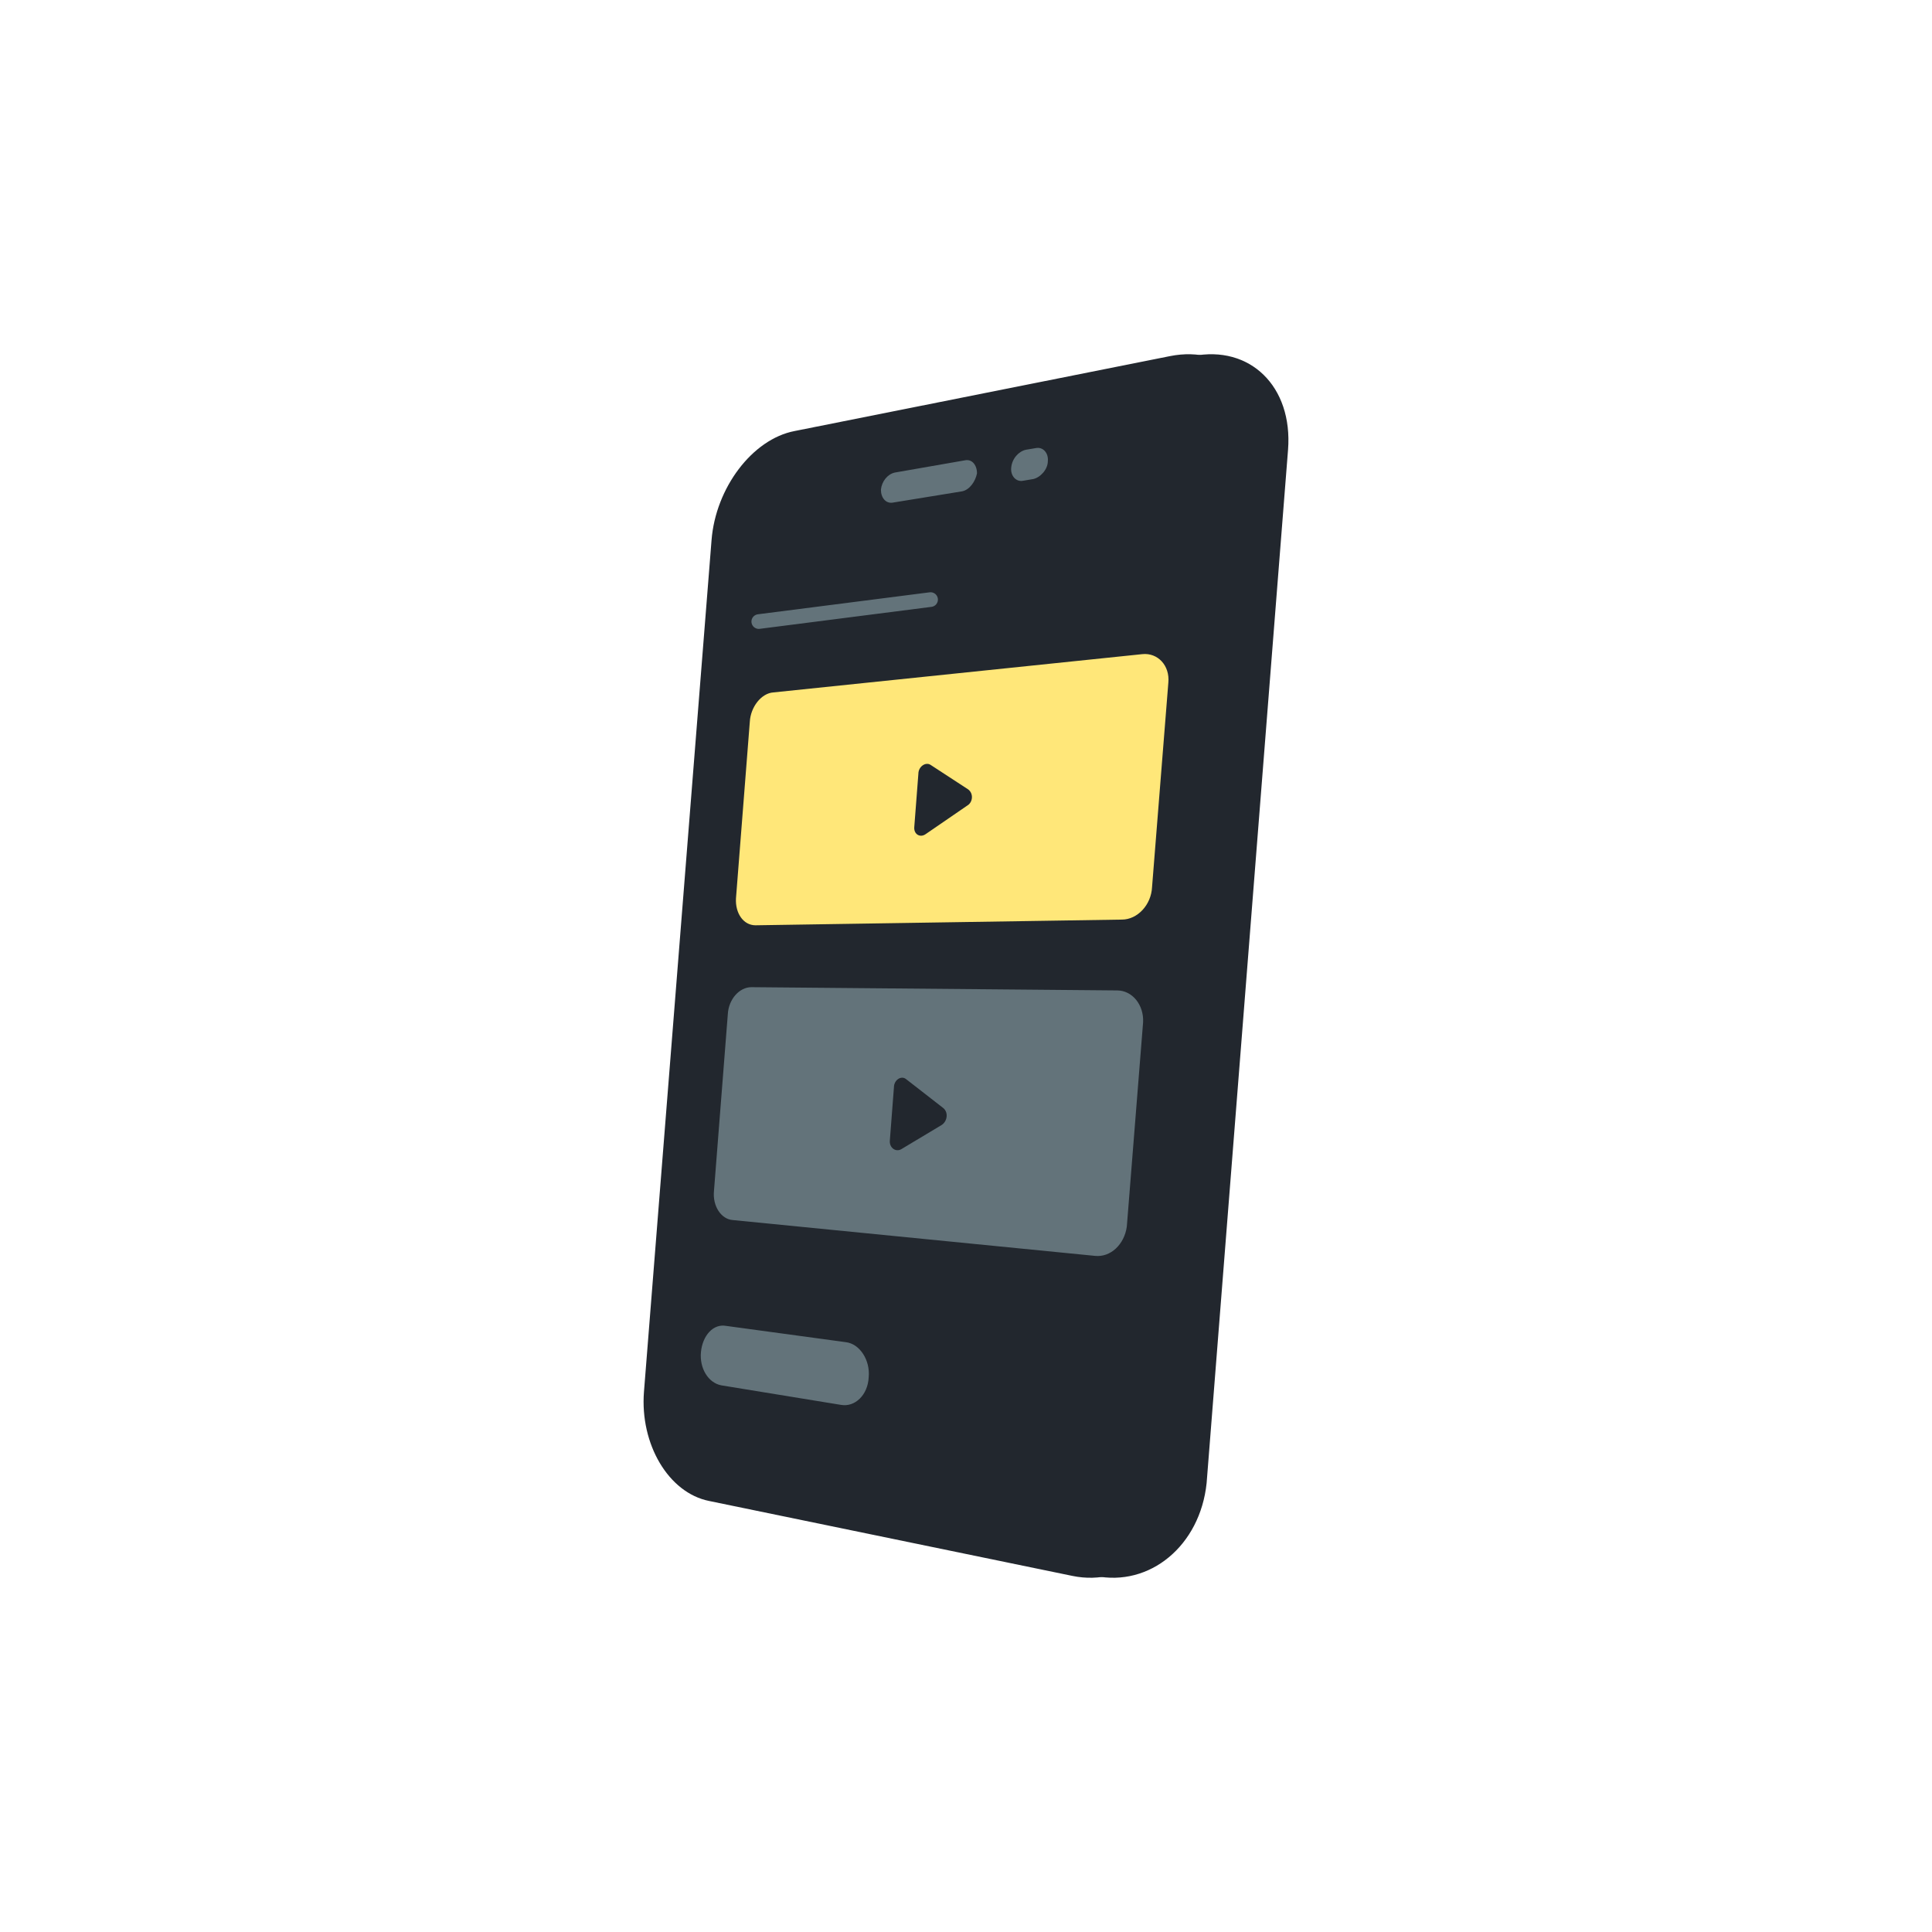 <svg width="800" height="800" viewBox="0 0 800 800" fill="none" xmlns="http://www.w3.org/2000/svg">
<path d="M453.444 652.538L303.067 621.519C286.209 618.147 274.408 597.917 276.094 576.338L304.079 223.661C305.765 202.083 320.937 181.853 338.47 178.481L493.904 147.461C517.506 142.741 535.376 159.937 533.353 186.236L499.636 614.101C496.939 640.063 476.034 657.258 453.444 652.538Z" fill="#22272E"/>
<path d="M444.001 652.538L293.624 621.519C276.765 618.147 264.965 597.917 266.65 576.338L294.635 223.661C296.321 202.083 311.494 181.853 329.026 178.481L484.461 147.461C508.062 142.741 525.932 159.937 523.909 186.236L490.192 614.101C487.495 640.063 466.591 657.258 444.001 652.538Z" fill="#22272E"/>
<path d="M398.486 203.433L369.49 208.153C366.792 208.49 364.77 206.13 364.77 202.758C365.107 199.387 367.467 196.352 370.501 195.678L399.498 190.62C402.532 189.946 404.555 192.643 404.555 196.015C403.881 199.387 401.521 202.758 398.486 203.433Z" fill="#63737A"/>
<path d="M427.819 198.373L423.773 199.048C420.739 199.722 418.379 197.025 418.716 193.653C419.053 189.944 421.75 186.91 424.785 186.235L428.831 185.561C431.865 184.887 434.225 187.584 433.888 190.956C433.888 194.327 430.854 197.699 427.819 198.373Z" fill="#63737A"/>
<path d="M314.191 257.378L385.334 248.274" stroke="#63737A" stroke-width="6.069" stroke-miterlimit="10" stroke-linecap="round" stroke-linejoin="round"/>
<path d="M348.244 581.733L298.68 573.641C293.285 572.629 289.577 566.56 290.251 559.817C290.925 553.074 295.309 548.016 300.703 549.028L350.267 555.771C355.999 556.445 360.382 563.189 359.708 570.269C359.37 577.687 353.976 582.744 348.244 581.733Z" fill="#63737A"/>
<path d="M464.567 380.783L312.842 383.143C307.784 383.143 304.413 378.086 304.75 372.017L310.482 298.851C310.819 292.782 315.202 287.051 320.26 286.713L472.996 270.867C479.402 270.192 484.46 275.587 483.786 282.667L477.042 367.296C476.705 374.714 470.973 380.783 464.567 380.783Z" fill="#FFE779"/>
<path d="M400.846 326.837L385.337 316.722C383.313 315.373 380.279 317.396 380.279 320.431L378.593 342.346C378.256 345.381 380.953 347.067 383.314 345.381L400.509 333.58C402.869 332.231 403.206 328.523 400.846 326.837Z" fill="#22272E"/>
<path d="M453.442 520.032L303.403 505.196C298.682 504.859 294.973 499.465 295.648 493.058L301.379 419.893C301.717 413.824 306.1 408.767 311.157 408.767L462.546 410.115C468.952 410.115 473.672 416.184 473.335 423.265L466.591 507.894C465.58 515.311 459.848 520.706 453.442 520.032Z" fill="#63737A"/>
<path d="M390.39 458.666L375.217 446.865C373.194 445.179 370.16 447.202 370.16 450.237L368.474 472.153C368.137 475.187 370.834 477.21 373.194 475.861L390.053 465.746C392.413 464.061 392.75 460.352 390.39 458.666Z" fill="#22272E"/>
</svg>
